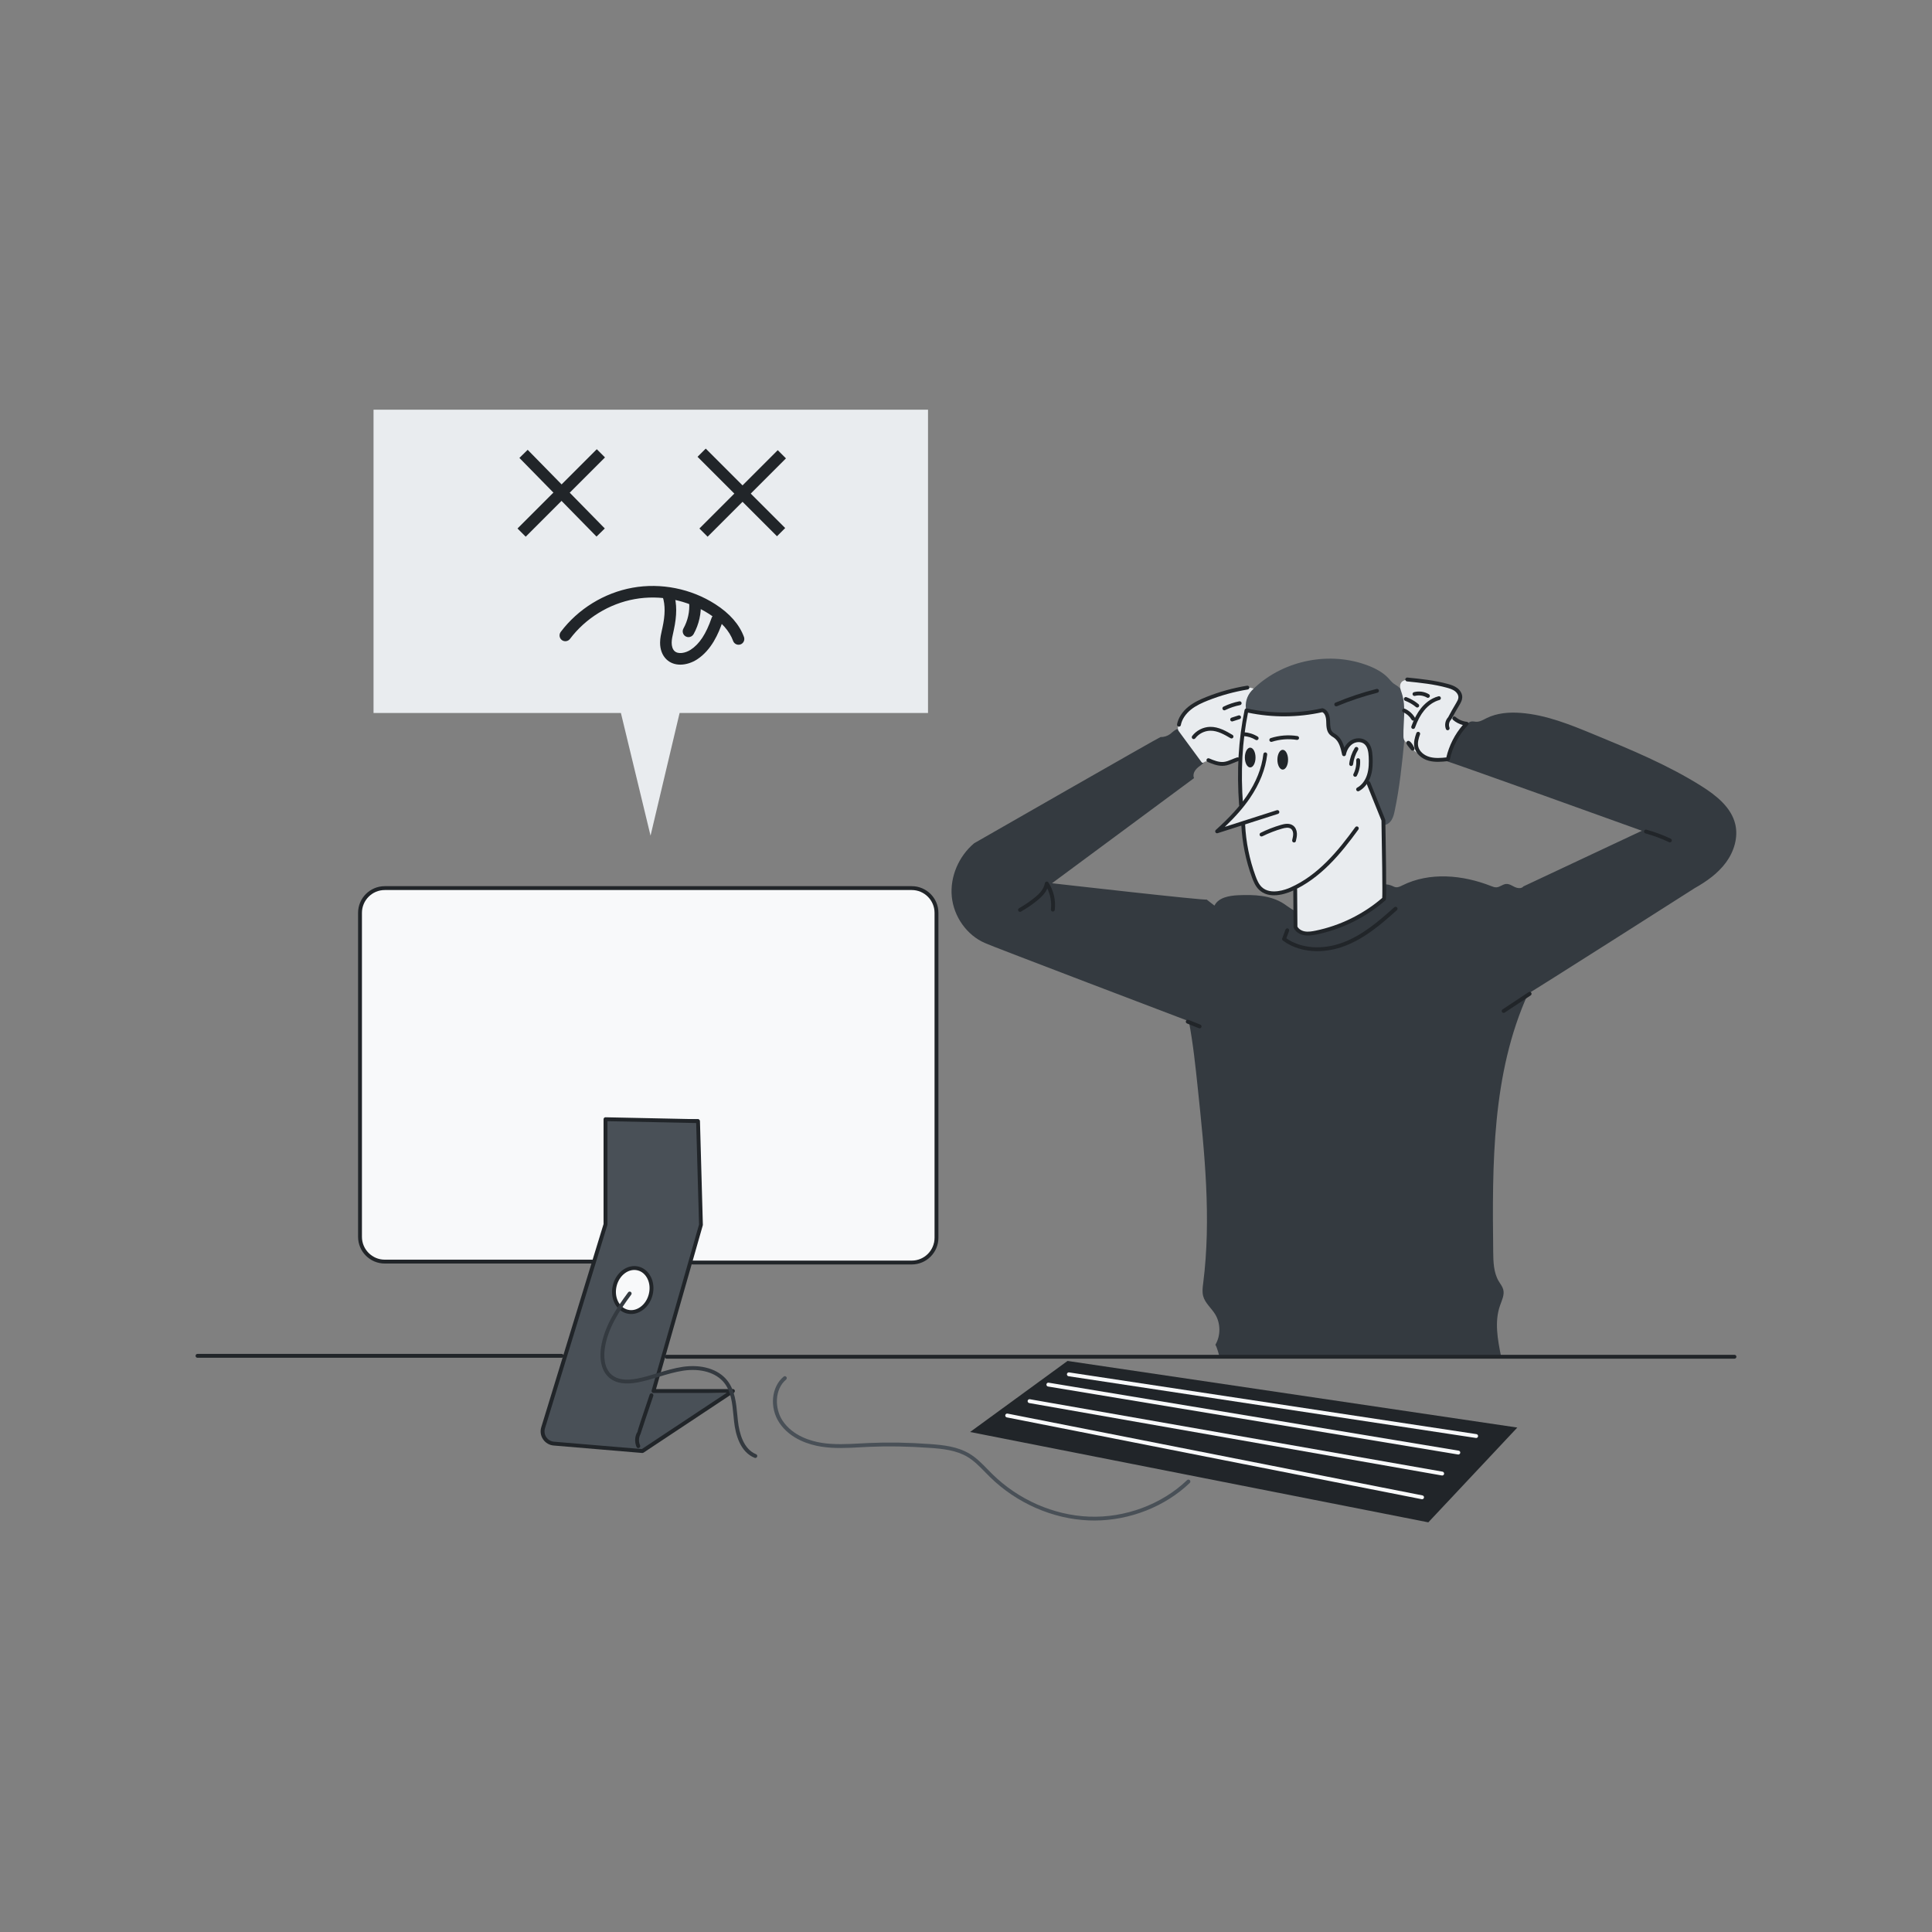 <svg transform="scale(1)" version="1.1" id="_x30_927_x5F_Error_x5F_2" xmlns="http://www.w3.org/2000/svg" xmlns:xlink="http://www.w3.org/1999/xlink" x="0px" y="0px" width="500px" height="500px" viewBox="0 0 500 500" xml:space="preserve" class="show_show__wrapper__graphic__5Waiy "><rect x="0" y="0" width="500" height="500" fill="#808080" stroke="none"/><title>React</title><style type="text/css">
	.st0{fill:#495057;}
	.st1{fill:#343A40;}
	.st2{fill:#E9ECEF;}
	.st3{fill:#212529;}
	.st4{fill:#F8F9FA;}
</style><g id="character"><path class="st0" d="M322.24,184.27c-0.45-1.14-0.26-2.45,0.28-3.55c0.54-1.1,1.4-2.01,2.29-2.84c7.68-7.12,19.51-9.39,29.27-5.62
		c1.92,0.74,3.8,1.73,5.21,3.23c0.46,0.49,0.88,1.04,1.42,1.45c0.35,0.26,0.74,0.45,1.09,0.72c1.38,1.03,1.82,2.88,1.98,4.59
		c0.29,3.06-0.01,6.14-0.32,9.19c-0.61,6.16-1.23,12.34-2.51,18.39c-0.18,0.86-0.39,1.74-0.87,2.47c-0.48,0.73-1.31,1.3-2.19,1.24
		c-1.16-0.09-1.95-1.17-2.58-2.15c-1.7-2.66-3.4-5.32-5.1-7.98c-1.07-1.68-2.16-3.38-3.6-4.76s-3.29-2.43-5.29-2.52
		c-2.69-0.12-5.51,1.46-7.97,0.36c-0.84-0.38-1.52-1.03-2.14-1.71c-2.34-2.55-4.13-5.62-5.19-8.92L322.24,184.27z"></path><path class="st1" d="M345.67,230.78c2.07,1.48,4.93,0.64,7.26-0.37c2.33-1.01,4.97-2.16,7.3-1.17c0.32,0.14,0.64,0.32,0.99,0.37
		c0.6,0.09,1.18-0.21,1.72-0.48c7.05-3.51,15.6-2.71,22.93,0.17c0.46,0.18,0.94,0.37,1.43,0.34c0.88-0.06,1.59-0.8,2.46-0.87
		c0.81-0.07,1.53,0.44,2.26,0.79c0.73,0.34,1.74,0.48,2.24-0.16L424.92,215c0,0-50.55-18.22-51.11-18.19
		c0.89-3.66,2.97-7.03,5.85-9.46c0.33-0.28,0.68-0.55,1.11-0.63c0.41-0.07,0.84,0.05,1.26,0.07c0.97,0.04,1.85-0.52,2.72-0.95
		c2.7-1.33,5.82-1.57,8.83-1.34c6.59,0.5,12.82,3.05,18.93,5.57c9.51,3.92,19.07,7.87,27.77,13.34c3.84,2.41,7.77,5.5,8.81,9.91
		c0.8,3.41-0.34,7.08-2.42,9.9s-5.02,4.9-8.07,6.62c0,0-42.97,27.39-43.12,27.29c-9.39,20.64-9.3,44.16-9.04,66.84
		c0.03,2.61,0.1,5.36,1.43,7.61c0.42,0.7,0.96,1.36,1.17,2.15c0.36,1.38-0.36,2.78-0.83,4.13c-1.48,4.18-0.62,8.79,0.26,13.14h-72.9
		c0,0-0.54-2.19-1.03-2.98c1.42-2.4,1.38-5.6-0.1-7.96c-0.99-1.58-2.58-2.84-3.06-4.64c-0.29-1.09-0.14-2.25,0.01-3.38
		c2.12-16.7,0.36-33.62-1.4-50.37c-0.61-5.82-1.22-11.64-2.32-17.39c0,0-52.13-19.81-52.7-20.2c-4.77-2.03-8.15-6.88-8.65-12.05
		c-0.49-5.16,1.82-10.46,5.79-13.8c0,0,48.18-27.61,48.23-27.48c0.89,0.02,1.78-0.26,2.49-0.78c0.36-0.27,0.68-0.6,1.05-0.86
		c0.73-0.52,1.64-0.77,2.54-0.7c-0.06,0.82,0.31,1.6,0.69,2.33c1.13,2.12,2.51,4.11,4.11,5.91c0.11,0.12,0.22,0.26,0.26,0.42
		c0.06,0.33-0.24,0.62-0.52,0.82c-0.59,0.43-1.19,0.85-1.61,1.44s-0.63,1.38-0.34,2.05l-36.75,27.2c0,0,40.24,4.59,40.01,4.21
		c0.68,0.53,1.35,1.05,2.03,1.58c1.06-2.12,3.83-2.58,6.19-2.69c4.05-0.18,8.35-0.01,11.75,2.2c1.34,0.87,2.61,2.08,4.21,2.15
		C339.83,236.2,341.47,231.31,345.67,230.78z"></path><path class="st2" d="M322.62,183.99c-1.81,8.06-2.31,16.41-1.47,24.62l-5.29,5.8l5.93-0.97c0,0,0.93,7.39,1.16,7.79
		c0.2,2.42,0.86,4.79,1.94,6.96c0.47,0.95,1.06,1.91,1.98,2.45c0.72,0.43,1.58,0.56,2.42,0.59c2.11,0.07,4.24-0.48,6.04-1.57
		l0.05,10.37c0,0,1.49,1.46,1.61,1.29c0.96,0.41,2.04,0.38,3.08,0.27c3.43-0.38,6.72-1.63,9.74-3.3c3.02-1.66,5.8-3.73,8.53-5.84
		c0,0-0.32-20.26-0.41-20.37c-1.41-3.27-2.7-6.58-3.88-9.96c0.57-2.93,1.08-6.05-0.02-8.83c-0.19-0.48-0.44-0.96-0.88-1.24
		c-0.56-0.36-1.29-0.3-1.95-0.19c-1.3,0.23-2.74,0.81-3.1,1.88c-1.13-0.75-1.1-2.59-2.24-3.34c-0.32-0.21-0.69-0.31-1.01-0.52
		c-0.88-0.61-0.92-1.87-0.94-2.94c-0.02-1.07-0.28-2.36-1.29-2.72c-0.34-0.12-0.72-0.11-1.08-0.08c-3.55,0.23-7.05,1.22-10.6,1.05
		c-1.32-0.06-2.63-0.28-3.94-0.5c-1.26-0.21-2.52-0.43-3.78-0.64c-0.19-0.03-0.4-0.07-0.54-0.2c-0.18-0.16-0.23-0.42-0.26-0.66
		c-0.18-1.84,0.59-3.75,2.01-4.95c-0.85-0.44-1.87-0.27-2.8-0.06c-4.2,0.93-8.3,2.36-12.17,4.25c-1.09,0.53-2.18,1.11-2.99,2.02
		c-0.9,1.01-1.36,2.34-1.59,3.67c-0.04,0.26-0.08,0.54,0.01,0.79c0.06,0.16,0.16,0.3,0.26,0.44c1.91,2.6,3.82,5.2,5.73,7.79
		c0.1,0.14,0.23,0.28,0.39,0.28c0.12,0,0.22-0.09,0.32-0.15c1.06-0.71,2.4,0.21,3.65,0.48c1.55,0.33,3.1-0.43,4.5-1.16
		c0.29-0.15,0.6-0.32,0.79-0.59c0.17-0.26,0.22-0.57,0.27-0.88C321.33,191.56,321.84,188.02,322.62,183.99z"></path><path class="st2" d="M379.27,187.45c-2.07,2.41-3.56,5.32-4.29,8.41c-0.04,0.19-0.09,0.38-0.23,0.52c-0.14,0.13-0.33,0.17-0.52,0.2
		c-2.8,0.45-5.78-0.34-8-2.11c-0.88-0.7-1.64-1.55-2.39-2.39c-0.2-0.22-0.4-0.45-0.51-0.73c-0.1-0.26-0.12-0.55-0.12-0.83
		c-0.08-3.73,0.75-7.58-0.43-11.12c-0.3-0.9-0.71-1.95-0.17-2.73c0.5-0.74,1.55-0.79,2.45-0.74c2.4,0.13,4.79,0.43,7.15,0.89
		c1.55,0.31,3.13,0.7,4.47,1.55c0.54,0.34,1.07,0.81,1.18,1.44c0.06,0.36-0.02,0.73-0.13,1.08c-0.26,0.88-0.65,1.72-1.15,2.49
		c-0.41,0.63-0.92,1.4-0.58,2.08c0.21,0.42,0.68,0.63,1.12,0.8C377.86,186.58,378.62,186.89,379.27,187.45z"></path><ellipse class="st3" cx="331.97" cy="196.61" rx="1.38" ry="2.56"></ellipse><ellipse class="st3" cx="323.55" cy="196.05" rx="1.38" ry="2.56"></ellipse><path class="st3" d="M321.18,208.8c-0.26,0-0.48-0.2-0.5-0.46c-0.64-8.85-0.18-16.9,1.42-24.6c0.03-0.13,0.11-0.25,0.22-0.32
		c0.11-0.07,0.25-0.1,0.38-0.07c6.35,1.4,13.07,1.39,19.43-0.04c0.08-0.02,0.17-0.02,0.25,0.01c1.11,0.33,1.78,1.52,1.84,3.26
		l0.01,0.33c0.03,0.96,0.05,1.96,0.63,2.54c0.16,0.16,0.37,0.3,0.6,0.44c0.14,0.09,0.28,0.18,0.41,0.27c1.09,0.79,1.66,2,2.05,3.31
		c0.41-0.76,0.96-1.39,1.63-1.81c1.31-0.83,3.05-0.78,4.15,0.11c1.21,0.98,1.45,2.61,1.52,4.07c0.07,1.48,0.08,3.22-0.44,4.9
		c-0.55,1.79-1.67,3.24-3.07,3.99c-0.24,0.13-0.55,0.04-0.68-0.21c-0.13-0.24-0.04-0.55,0.21-0.68c1.17-0.62,2.11-1.86,2.58-3.4
		c0.47-1.53,0.46-3.16,0.4-4.56c-0.06-1.24-0.25-2.61-1.15-3.34c-0.77-0.63-2.03-0.64-2.98-0.04c-0.87,0.55-1.52,1.57-1.77,2.8
		c-0.05,0.23-0.25,0.4-0.49,0.4h0c-0.24,0-0.44-0.17-0.49-0.4c-0.37-1.77-0.81-3.44-2.05-4.34c-0.12-0.08-0.24-0.16-0.36-0.24
		c-0.26-0.16-0.53-0.33-0.77-0.58c-0.86-0.86-0.9-2.11-0.93-3.22l-0.01-0.32c-0.01-0.46-0.13-1.92-1.01-2.29
		c-6.3,1.4-12.93,1.44-19.23,0.12c-1.5,7.46-1.92,15.26-1.29,23.83c0.02,0.28-0.19,0.51-0.46,0.53
		C321.21,208.8,321.2,208.8,321.18,208.8z"></path><path class="st3" d="M314.99,215.65c-0.17,0-0.34-0.09-0.43-0.25c-0.12-0.2-0.08-0.46,0.1-0.62c3.6-3.25,6.07-5.96,7.99-8.78
		c2.44-3.57,3.89-7.22,4.31-10.84c0.03-0.27,0.28-0.47,0.55-0.44c0.27,0.03,0.47,0.28,0.44,0.55c-0.44,3.78-1.95,7.58-4.48,11.29
		c-1.66,2.43-3.7,4.77-6.49,7.43l13.46-4.31c0.26-0.08,0.54,0.06,0.63,0.32c0.08,0.26-0.06,0.54-0.32,0.63l-15.61,4.99
		C315.09,215.64,315.04,215.65,314.99,215.65z"></path><path class="st3" d="M329.72,231.7c-1.35,0-2.74-0.35-3.85-1.4c-0.96-0.91-1.47-2.15-1.87-3.25c-1.6-4.37-2.52-8.95-2.75-13.6
		c-0.01-0.28,0.2-0.51,0.47-0.52c0.3-0.02,0.51,0.2,0.52,0.48c0.22,4.55,1.12,9.02,2.69,13.3c0.36,0.99,0.82,2.11,1.62,2.87
		c2.28,2.15,6.25,0.63,7.41,0.11c7.11-3.16,12.27-9.37,16.78-15.61c0.16-0.22,0.47-0.27,0.7-0.11c0.22,0.16,0.27,0.47,0.11,0.7
		c-4.59,6.35-9.86,12.68-17.18,15.94C333.41,231.03,331.59,231.7,329.72,231.7z"></path><path class="st3" d="M338.47,242.11c-0.31,0-0.62-0.02-0.94-0.08c-1.25-0.21-2.26-0.92-2.71-1.89c-0.03-0.06-0.05-0.14-0.05-0.21
		l-0.07-9.71c0-0.28,0.22-0.5,0.5-0.5c0,0,0,0,0,0c0.27,0,0.5,0.22,0.5,0.5l0.07,9.59c0.33,0.62,1.06,1.09,1.93,1.24
		c0.91,0.16,1.9-0.02,2.75-0.19c6.37-1.31,12.34-4.24,17.27-8.48c0.1-1.36-0.05-12.55-0.2-20.03l-3.83-9.5
		c-0.1-0.26,0.02-0.55,0.28-0.65c0.25-0.1,0.55,0.02,0.65,0.28l3.86,9.59c0.02,0.06,0.04,0.12,0.04,0.18
		c0.11,5.97,0.35,19.93,0.13,20.57c-0.03,0.08-0.08,0.16-0.15,0.22c-5.09,4.42-11.26,7.47-17.86,8.82
		C339.98,241.97,339.24,242.11,338.47,242.11z"></path><path class="st3" d="M334.91,218.03c-0.04,0-0.08,0-0.12-0.01c-0.27-0.06-0.43-0.33-0.37-0.6c0.13-0.56,0.27-1.13,0.25-1.68
		c-0.03-0.54-0.23-1-0.56-1.25c-0.59-0.45-1.54-0.26-2.31-0.04c-1.75,0.5-3.46,1.17-5.1,1.98c-0.25,0.12-0.55,0.02-0.67-0.23
		c-0.12-0.25-0.02-0.55,0.22-0.67c1.69-0.84,3.46-1.53,5.26-2.05c0.99-0.29,2.25-0.52,3.19,0.21c0.56,0.43,0.9,1.16,0.94,2
		c0.04,0.69-0.12,1.34-0.27,1.96C335.34,217.88,335.14,218.03,334.91,218.03z"></path><path class="st3" d="M325.22,191.55c-0.09,0-0.18-0.02-0.26-0.07c-0.94-0.58-2.01-0.92-3.12-0.98c-0.28-0.02-0.49-0.25-0.47-0.53
		s0.26-0.5,0.53-0.47c1.27,0.07,2.51,0.46,3.59,1.13c0.24,0.15,0.31,0.45,0.16,0.69C325.55,191.47,325.39,191.55,325.22,191.55z"></path><path class="st3" d="M329.01,192c-0.21,0-0.41-0.14-0.48-0.35c-0.08-0.26,0.06-0.54,0.32-0.63c2.22-0.71,4.62-0.9,6.92-0.53
		c0.27,0.04,0.46,0.3,0.42,0.57c-0.04,0.27-0.31,0.46-0.57,0.42c-2.15-0.34-4.39-0.17-6.47,0.5C329.11,191.99,329.06,192,329.01,192
		z"></path><path class="st3" d="M345.82,182.8c-0.2,0-0.38-0.12-0.46-0.31c-0.11-0.25,0.01-0.55,0.27-0.65c3.43-1.44,7-2.63,10.61-3.54
		c0.27-0.07,0.54,0.1,0.61,0.36c0.07,0.27-0.1,0.54-0.36,0.61c-3.56,0.9-7.08,2.07-10.47,3.49
		C345.95,182.79,345.88,182.8,345.82,182.8z"></path><path class="st3" d="M349.68,198.24c-0.02,0-0.04,0-0.06,0c-0.27-0.03-0.47-0.28-0.44-0.56c0.17-1.45,0.67-2.88,1.43-4.13
		c0.14-0.24,0.45-0.31,0.69-0.17c0.24,0.14,0.31,0.45,0.17,0.69c-0.69,1.13-1.13,2.42-1.29,3.73
		C350.14,198.05,349.92,198.24,349.68,198.24z"></path><path class="st3" d="M350.72,201.03c-0.08,0-0.15-0.02-0.23-0.05c-0.25-0.13-0.34-0.43-0.22-0.67c0.56-1.1,0.81-2.33,0.72-3.55
		c-0.02-0.28,0.19-0.52,0.46-0.54c0.25-0.02,0.51,0.19,0.54,0.46c0.1,1.41-0.18,2.82-0.83,4.08
		C351.08,200.93,350.9,201.03,350.72,201.03z"></path><path class="st3" d="M305.12,188.05c-0.03,0-0.06,0-0.1-0.01c-0.27-0.05-0.45-0.31-0.4-0.59c0.32-1.67,1.36-3.28,2.93-4.55
		c1.45-1.17,3.17-1.94,4.66-2.53c3.39-1.35,6.94-2.33,10.54-2.91c0.27-0.04,0.53,0.14,0.57,0.41c0.04,0.27-0.14,0.53-0.41,0.57
		c-3.53,0.58-7.01,1.54-10.33,2.86c-1.42,0.56-3.06,1.29-4.4,2.37c-1.38,1.12-2.3,2.53-2.58,3.96
		C305.57,187.89,305.36,188.05,305.12,188.05z"></path><path class="st3" d="M316.86,183.83c-0.18,0-0.36-0.1-0.45-0.28c-0.12-0.25-0.02-0.55,0.23-0.67c1.29-0.63,2.67-1.1,4.09-1.38
		c0.27-0.05,0.53,0.12,0.59,0.39c0.05,0.27-0.12,0.53-0.39,0.59c-1.33,0.26-2.62,0.7-3.84,1.29
		C317.01,183.82,316.93,183.83,316.86,183.83z"></path><path class="st3" d="M318.88,186.71c-0.21,0-0.41-0.13-0.48-0.35c-0.08-0.26,0.06-0.54,0.32-0.63l1.8-0.58
		c0.26-0.08,0.54,0.06,0.63,0.32c0.08,0.26-0.06,0.54-0.32,0.63l-1.8,0.58C318.99,186.7,318.94,186.71,318.88,186.71z"></path><path class="st3" d="M308.93,191.28c-0.1,0-0.21-0.03-0.3-0.1c-0.22-0.17-0.26-0.48-0.1-0.7c1.08-1.43,2.86-2.34,4.65-2.37
		c2.2-0.04,4.19,1.13,5.79,2.08c0.24,0.14,0.32,0.45,0.18,0.68c-0.14,0.24-0.45,0.32-0.68,0.18c-1.5-0.88-3.37-1.99-5.27-1.94
		c-1.49,0.03-2.97,0.78-3.86,1.97C309.23,191.21,309.08,191.28,308.93,191.28z"></path><path class="st3" d="M316.32,198.2c-1.38,0-2.7-0.56-3.78-1.01c-0.25-0.11-0.38-0.4-0.27-0.65c0.11-0.25,0.4-0.37,0.65-0.27
		c1.18,0.5,2.51,1.06,3.82,0.91c0.71-0.08,1.39-0.36,2.11-0.66c0.42-0.18,0.84-0.35,1.28-0.49c0.26-0.08,0.54,0.06,0.63,0.32
		c0.08,0.26-0.06,0.54-0.33,0.63c-0.4,0.13-0.8,0.29-1.19,0.46c-0.75,0.31-1.53,0.64-2.38,0.73
		C316.67,198.19,316.49,198.2,316.32,198.2z"></path><path class="st3" d="M263.98,235.98c-0.17,0-0.34-0.09-0.44-0.25c-0.14-0.24-0.05-0.55,0.19-0.68c1.45-0.82,2.83-1.76,4.12-2.81
		c1.11-0.91,2.28-2.05,2.56-3.67c0.04-0.2,0.19-0.36,0.39-0.41c0.21-0.04,0.41,0.04,0.52,0.22c1.35,2.06,1.95,4.64,1.65,7.09
		c-0.03,0.27-0.28,0.48-0.56,0.44c-0.27-0.03-0.47-0.28-0.44-0.56c0.22-1.84-0.11-3.76-0.93-5.43c-0.56,1.32-1.58,2.29-2.56,3.09
		c-1.33,1.09-2.76,2.06-4.26,2.91C264.15,235.96,264.06,235.98,263.98,235.98z"></path><path class="st3" d="M372.14,197.16c-0.78,0-1.57-0.07-2.34-0.27c-1.91-0.5-3.38-1.87-3.74-3.47c-0.29-1.27,0.1-2.57,0.49-3.69
		c0.09-0.26,0.38-0.4,0.64-0.31c0.26,0.09,0.4,0.38,0.31,0.64c-0.36,1.03-0.69,2.12-0.46,3.14c0.28,1.24,1.47,2.31,3.02,2.72
		c1.37,0.36,2.83,0.25,4.25,0.1c0.71-3.07,2.2-6,4.27-8.39c-0.94-0.24-1.82-0.7-2.55-1.33c-0.21-0.18-0.23-0.5-0.05-0.71
		c0.18-0.21,0.5-0.23,0.71-0.05c0.81,0.71,1.85,1.15,2.92,1.26c0.19,0.02,0.35,0.14,0.42,0.32c0.07,0.18,0.03,0.38-0.11,0.52
		c-2.34,2.45-4.01,5.62-4.71,8.94c-0.04,0.21-0.22,0.37-0.44,0.39C373.94,197.07,373.05,197.16,372.14,197.16z"></path><path class="st3" d="M374.67,188.99c-0.2,0-0.39-0.12-0.47-0.32c-0.4-1.03-0.17-2.24,0.58-3.05c0.62-1.21,1.36-2.46,2.07-3.67
		c0.26-0.44,0.56-0.94,0.58-1.43c0.04-0.69-0.43-1.3-0.89-1.65c-0.6-0.45-1.37-0.69-2.05-0.88c-3.37-0.93-6.92-1.29-10.35-1.64
		c-0.27-0.03-0.47-0.27-0.45-0.55c0.03-0.28,0.28-0.47,0.55-0.45c3.47,0.35,7.07,0.72,10.51,1.67c0.77,0.21,1.65,0.49,2.39,1.05
		c0.86,0.65,1.34,1.59,1.28,2.5c-0.04,0.73-0.42,1.37-0.72,1.88c-0.72,1.22-1.46,2.48-2.08,3.68c-0.02,0.04-0.05,0.09-0.09,0.12
		c-0.51,0.52-0.68,1.37-0.41,2.05c0.1,0.26-0.03,0.55-0.28,0.65C374.79,188.98,374.73,188.99,374.67,188.99z M375.19,185.92
		L375.19,185.92L375.19,185.92z"></path><path class="st3" d="M365.73,188.65c-0.06,0-0.11-0.01-0.17-0.03c-0.26-0.09-0.39-0.38-0.3-0.64c0.72-1.98,1.52-3.48,2.52-4.72
		c0.88-1.08,2.37-2.5,4.49-3.06c0.27-0.07,0.54,0.09,0.61,0.35c0.07,0.27-0.09,0.54-0.35,0.61c-1.45,0.39-2.86,1.35-3.97,2.72
		c-0.93,1.14-1.68,2.55-2.36,4.43C366.13,188.52,365.94,188.65,365.73,188.65z"></path><path class="st3" d="M365.59,194.27c-0.14,0-0.29-0.06-0.38-0.18c-1.21-1.45-1.5-1.85-1.07-2.23c0.42-0.36,0.86,0.12,1.03,0.3
		c0.39,0.42,0.64,0.93,0.87,1.38c0.11,0.23,0.04,0.5-0.17,0.64C365.78,194.24,365.68,194.27,365.59,194.27z"></path><path class="st3" d="M365.74,186.5c-0.17,0-0.34-0.09-0.43-0.25c-0.49-0.84-1.25-1.52-2.14-1.91c-0.25-0.11-0.37-0.41-0.25-0.66
		c0.11-0.25,0.41-0.37,0.66-0.26c1.08,0.48,2,1.3,2.6,2.32c0.14,0.24,0.06,0.54-0.18,0.68C365.91,186.48,365.82,186.5,365.74,186.5z
		"></path><path class="st3" d="M366.78,183.11c-0.11,0-0.23-0.04-0.32-0.12c-0.84-0.7-1.79-1.25-2.81-1.63c-0.26-0.1-0.39-0.38-0.29-0.64
		s0.39-0.39,0.64-0.29c1.13,0.42,2.17,1.03,3.1,1.8c0.21,0.18,0.24,0.49,0.07,0.7C367.07,183.05,366.93,183.11,366.78,183.11z"></path><path class="st3" d="M369.54,180.6c-0.09,0-0.17-0.02-0.25-0.07c-0.91-0.54-2.07-0.7-3.1-0.43c-0.26,0.07-0.54-0.09-0.61-0.36
		c-0.07-0.27,0.09-0.54,0.36-0.61c1.3-0.34,2.71-0.15,3.86,0.54c0.24,0.14,0.32,0.45,0.18,0.68
		C369.88,180.51,369.71,180.6,369.54,180.6z"></path><path class="st3" d="M432.16,218c-0.07,0-0.15-0.02-0.21-0.05c-1.96-0.93-4.02-1.7-6.12-2.27c-0.27-0.07-0.42-0.35-0.35-0.61
		c0.07-0.27,0.35-0.42,0.61-0.35c2.15,0.59,4.27,1.37,6.29,2.33c0.25,0.12,0.36,0.42,0.24,0.67C432.52,217.9,432.34,218,432.16,218z
		"></path><path class="st3" d="M389.14,262.14c-0.16,0-0.32-0.08-0.42-0.22c-0.15-0.23-0.09-0.54,0.14-0.69l6.74-4.46
		c0.23-0.15,0.54-0.09,0.69,0.14c0.15,0.23,0.09,0.54-0.14,0.69l-6.74,4.46C389.33,262.12,389.23,262.14,389.14,262.14z"></path><path class="st3" d="M340.91,246.16c-3.35,0-6.49-0.93-8.9-2.75c-0.18-0.13-0.25-0.37-0.17-0.57l0.84-2.26
		c0.1-0.26,0.38-0.39,0.64-0.29c0.26,0.1,0.39,0.38,0.29,0.64l-0.71,1.9c3.81,2.68,9.43,3.08,14.76,1.05
		c4.97-1.9,9.07-5.38,13.18-9.08c0.21-0.19,0.52-0.17,0.71,0.04c0.19,0.21,0.17,0.52-0.04,0.71c-4.18,3.77-8.36,7.31-13.49,9.27
		C345.66,245.71,343.23,246.16,340.91,246.16z"></path><path class="st3" d="M310.46,266.14c-0.06,0-0.12-0.01-0.19-0.04l-3.07-1.23c-0.26-0.1-0.38-0.39-0.28-0.65
		c0.1-0.26,0.39-0.38,0.65-0.28l3.07,1.23c0.26,0.1,0.38,0.39,0.28,0.65C310.85,266.02,310.66,266.14,310.46,266.14z"></path></g><g id="desk"><polygon class="st3" points="251.06,370.6 369.65,393.98 392.68,369.45 276.28,352.21 	"></polygon><path class="st4" d="M178.88,326.67h55.21c6.2,0.31,8.18-3.73,8.08-8.26l-0.08-3.68v-78.2c0-3.77-3.05-6.82-6.82-6.82h-14.25
		H100.95c-4.46,0-8.08,3.62-8.08,8.08v80.69c0,4.46,3.62,8.08,8.08,8.08h52.58L178.88,326.67z"></path><path class="st0" d="M156.77,289.61h24.06l0.49,27.47l-12.27,42.88L190,360.6l-0.57-0.57l-22.99,15.6c0,0-23.64-2.44-23.87-2.46
		c-1.61-0.59-2.54-2.59-1.96-4.2l16.41-52.15L156.77,289.61z"></path><path class="st4" d="M160.2,330.02c1.3-1.03,2.84-2,4.49-1.83c1.54,0.16,2.86,1.35,3.41,2.8c0.55,1.45,0.41,3.1-0.14,4.55
		c-0.64,1.69-1.9,3.22-3.61,3.81c-1.71,0.59-3.85,0.03-4.76-1.53c-0.26-0.45-0.42-0.95-0.53-1.45
		C158.55,334.18,158.49,331.38,160.2,330.02z"></path><path class="st3" d="M448.89,351.62H172.52c-0.28,0-0.5-0.22-0.5-0.5s0.22-0.5,0.5-0.5h276.36c0.28,0,0.5,0.22,0.5,0.5
		S449.16,351.62,448.89,351.62z"></path><path class="st3" d="M145.37,351.39H51.11c-0.28,0-0.5-0.22-0.5-0.5s0.22-0.5,0.5-0.5h94.25c0.28,0,0.5,0.22,0.5,0.5
		S145.64,351.39,145.37,351.39z"></path><path class="st3" d="M166.24,376.03c-0.01,0-0.03,0-0.04,0l-22.91-1.93c-1.11-0.09-2.11-0.68-2.74-1.6
		c-0.63-0.93-0.8-2.07-0.47-3.14l16.12-52.58v-27.13c0-0.13,0.05-0.26,0.15-0.36c0.1-0.09,0.21-0.15,0.36-0.14l23.95,0.5
		c0.27,0.01,0.48,0.22,0.49,0.49l0.75,26.83c0,0.05-0.01,0.1-0.02,0.15l-12.1,42.37h19.9c0.22,0,0.42,0.14,0.48,0.36
		c0.06,0.21-0.02,0.44-0.2,0.56l-23.44,15.55C166.43,376,166.34,376.03,166.24,376.03z M157.21,290.16v26.7
		c0,0.05-0.01,0.1-0.02,0.15l-16.15,52.65c-0.24,0.78-0.11,1.61,0.34,2.28c0.46,0.67,1.18,1.1,1.99,1.17l22.73,1.91l21.92-14.53
		h-18.9c-0.16,0-0.3-0.07-0.4-0.2c-0.09-0.12-0.12-0.29-0.08-0.44l12.27-42.93l-0.74-26.28L157.21,290.16z"></path><path class="st3" d="M163.35,340.06c-0.37,0-0.74-0.04-1.1-0.13c-2.83-0.7-4.47-3.99-3.64-7.34l0,0c0.83-3.34,3.81-5.5,6.64-4.8
		c1.39,0.34,2.53,1.31,3.22,2.72c0.67,1.38,0.82,3.02,0.42,4.62s-1.29,2.99-2.53,3.89C165.43,339.71,164.39,340.06,163.35,340.06z
		 M159.58,332.83L159.58,332.83c-0.69,2.81,0.61,5.56,2.91,6.13c1.1,0.27,2.26,0.01,3.28-0.74c1.05-0.77,1.81-1.95,2.15-3.33
		c0.34-1.38,0.22-2.78-0.35-3.94c-0.55-1.14-1.46-1.91-2.56-2.18C162.71,328.2,160.27,330.02,159.58,332.83z"></path><path class="st3" d="M165.2,374.76c-0.19,0-0.37-0.11-0.46-0.3c-0.53-1.19-0.48-2.64,0.15-3.78l0.05,0.03
		c0.18-0.88,0.97-3.19,3.19-9.78c0.09-0.26,0.37-0.4,0.63-0.31c0.26,0.09,0.4,0.37,0.31,0.63c-1.25,3.69-3.12,9.26-3.26,9.75
		c-0.01,0.05-0.03,0.1-0.05,0.15c-0.48,0.88-0.52,1.99-0.11,2.9c0.11,0.25,0,0.55-0.25,0.66
		C165.33,374.74,165.26,374.76,165.2,374.76z"></path><path class="st3" d="M235.96,327.24h-56.74c-0.28,0-0.5-0.22-0.5-0.5s0.22-0.5,0.5-0.5h56.74c3.25,0,5.9-2.65,5.9-5.9v-84.1
		c0-3.25-2.65-5.9-5.9-5.9H99.57c-3.25,0-5.9,2.65-5.9,5.9v83.86c0,3.25,2.65,5.9,5.9,5.9h53.69c0.28,0,0.5,0.22,0.5,0.5
		s-0.22,0.5-0.5,0.5H99.57c-3.8,0-6.9-3.09-6.9-6.9v-83.86c0-3.8,3.09-6.9,6.9-6.9h136.39c3.8,0,6.9,3.09,6.9,6.9v84.1
		C242.86,324.14,239.77,327.24,235.96,327.24z"></path><path class="st1" d="M195.47,377.32c-0.06,0-0.13-0.01-0.19-0.04c-3.69-1.5-4.92-5.92-5.3-9.37c-0.06-0.52-0.11-1.05-0.16-1.58
		c-0.29-3.03-0.58-6.16-2.4-8.46c-2.09-2.63-6.05-3.81-10.6-3.14c-2.14,0.32-4.27,0.96-6.33,1.59c-1.74,0.53-3.54,1.08-5.36,1.43
		c-3.2,0.62-5.68,0.26-7.35-1.1c-2.72-2.2-2.48-6.19-2.25-7.81c0.77-5.36,3.83-10.08,7.03-14.38c0.16-0.22,0.48-0.27,0.7-0.1
		c0.22,0.17,0.27,0.48,0.1,0.7c-3.12,4.2-6.1,8.79-6.84,13.93c-0.21,1.45-0.44,5.01,1.89,6.89c1.43,1.16,3.63,1.46,6.53,0.89
		c1.77-0.34,3.54-0.88,5.26-1.41c2.09-0.64,4.26-1.29,6.47-1.62c4.9-0.72,9.21,0.59,11.53,3.51c2,2.52,2.32,5.81,2.62,8.98
		c0.05,0.53,0.1,1.05,0.16,1.56c0.35,3.18,1.45,7.24,4.69,8.56c0.26,0.1,0.38,0.4,0.27,0.65
		C195.86,377.2,195.67,377.32,195.47,377.32z"></path><path class="st0" d="M283.2,393.51c-0.47,0-0.94-0.01-1.41-0.03c-9.38-0.38-18.72-4.48-25.62-11.26c-0.42-0.42-0.84-0.84-1.26-1.27
		c-1.38-1.41-2.81-2.88-4.49-3.89c-2.89-1.74-6.42-2.12-9.79-2.35c-5.64-0.4-10.78-0.49-15.71-0.27c-0.71,0.03-1.43,0.07-2.15,0.11
		c-3.39,0.19-6.89,0.38-10.31-0.17c-2.79-0.45-7.9-1.84-10.78-6.19c-2.57-3.9-2.07-9.25,1.12-11.92c0.21-0.18,0.53-0.15,0.7,0.06
		c0.18,0.21,0.15,0.53-0.06,0.7c-3.05,2.56-2.95,7.55-0.93,10.61c2.66,4.03,7.47,5.34,10.1,5.76c3.31,0.53,6.76,0.34,10.1,0.16
		c0.72-0.04,1.44-0.08,2.15-0.11c4.96-0.22,10.14-0.14,15.82,0.27c3.49,0.25,7.15,0.65,10.23,2.5c1.8,1.08,3.27,2.59,4.69,4.05
		c0.41,0.42,0.83,0.85,1.25,1.26c6.73,6.6,15.83,10.6,24.96,10.97c9.34,0.38,18.84-3.15,25.41-9.45c0.2-0.19,0.52-0.18,0.71,0.02
		c0.19,0.2,0.18,0.52-0.02,0.71C301.51,389.92,292.35,393.51,283.2,393.51z"></path><path class="st4" d="M368.03,388c-0.03,0-0.07,0-0.1-0.01l-107.37-21.17c-0.27-0.05-0.45-0.32-0.39-0.59
		c0.05-0.27,0.32-0.45,0.59-0.39l107.37,21.17c0.27,0.05,0.45,0.32,0.39,0.59C368.48,387.83,368.27,388,368.03,388z"></path><path class="st4" d="M373.24,381.86c-0.03,0-0.06,0-0.09-0.01l-106.79-18.74c-0.27-0.05-0.45-0.31-0.41-0.58
		c0.05-0.27,0.31-0.46,0.58-0.41l106.79,18.74c0.27,0.05,0.45,0.31,0.41,0.58C373.69,381.69,373.48,381.86,373.24,381.86z"></path><path class="st4" d="M377.41,376.43c-0.03,0-0.05,0-0.08-0.01l-106.1-17.59c-0.27-0.04-0.46-0.3-0.41-0.58
		c0.04-0.27,0.29-0.46,0.58-0.41l106.1,17.59c0.27,0.04,0.46,0.3,0.41,0.58C377.86,376.25,377.65,376.43,377.41,376.43z"></path><path class="st4" d="M382.03,372.15c-0.03,0-0.05,0-0.08-0.01l-105.41-15.97c-0.27-0.04-0.46-0.3-0.42-0.57
		c0.04-0.27,0.3-0.46,0.57-0.42l105.41,15.97c0.27,0.04,0.46,0.3,0.42,0.57C382.49,371.97,382.28,372.15,382.03,372.15z"></path></g><g id="error"><polygon class="st2" points="96.67,184.52 96.67,106.02 240.17,106.02 240.17,184.52 175.88,184.52 168.36,216.27 160.69,184.52 	
		"></polygon><rect class="st3" x="143.99" y="113.4" transform="matrix(0.714 -0.7 0.7 0.714 -47.768 138.335)" width="3" height="28.51"></rect><rect class="st3" x="130.77" y="126.07" transform="matrix(0.707 -0.707 0.707 0.707 -47.654 140.097)" width="29.02" height="3"></rect><rect class="st3" x="190.4" y="112.89" transform="matrix(0.707 -0.707 0.707 0.707 -33.9 173.02)" width="3" height="29.08"></rect><rect class="st3" x="177.9" y="126.19" transform="matrix(0.707 -0.707 0.707 0.707 -33.985 173.339)" width="28.68" height="3"></rect><path class="st3" d="M191.14,166.86c-0.61,0-1.19-0.38-1.41-0.99c-0.95-2.6-3.04-4.94-6.21-6.98c-5.65-3.63-12.67-5.03-19.27-3.84
		c-6.6,1.18-12.7,4.94-16.74,10.3c-0.5,0.66-1.44,0.79-2.1,0.3c-0.66-0.5-0.79-1.44-0.3-2.1c4.48-5.96,11.26-10.13,18.6-11.45
		c7.34-1.32,15.15,0.24,21.42,4.27c3.74,2.4,6.23,5.25,7.41,8.48c0.28,0.78-0.12,1.64-0.89,1.92
		C191.49,166.83,191.32,166.86,191.14,166.86z"></path><path class="st3" d="M176.06,172.01c-1.31,0-2.59-0.4-3.61-1.39c-1.06-1.03-1.64-2.58-1.62-4.35c0.01-1.16,0.26-2.24,0.49-3.28
		l0.12-0.53c0.72-3.29,0.75-5.83,0.07-8c-0.25-0.79,0.19-1.63,0.98-1.88c0.79-0.25,1.63,0.19,1.88,0.98c0.84,2.68,0.84,5.72,0,9.54
		l-0.12,0.55c-0.21,0.93-0.41,1.8-0.42,2.65c-0.01,0.93,0.25,1.72,0.71,2.17c0.96,0.94,2.88,0.54,4.19-0.31
		c2.29-1.48,4.01-4.11,5.44-8.26c0.27-0.78,1.12-1.2,1.91-0.93c0.78,0.27,1.2,1.12,0.93,1.91c-1.04,3.03-2.86,7.35-6.65,9.8
		C179.15,171.46,177.59,172.01,176.06,172.01z"></path><path class="st3" d="M178.18,164.89c-0.25,0-0.5-0.06-0.73-0.19c-0.72-0.41-0.98-1.32-0.58-2.04c1.13-2.01,1.66-4.39,1.49-6.69
		c-0.06-0.83,0.56-1.54,1.39-1.6c0.83-0.05,1.54,0.56,1.6,1.39c0.21,2.88-0.45,5.85-1.86,8.37
		C179.21,164.61,178.7,164.89,178.18,164.89z"></path></g></svg>